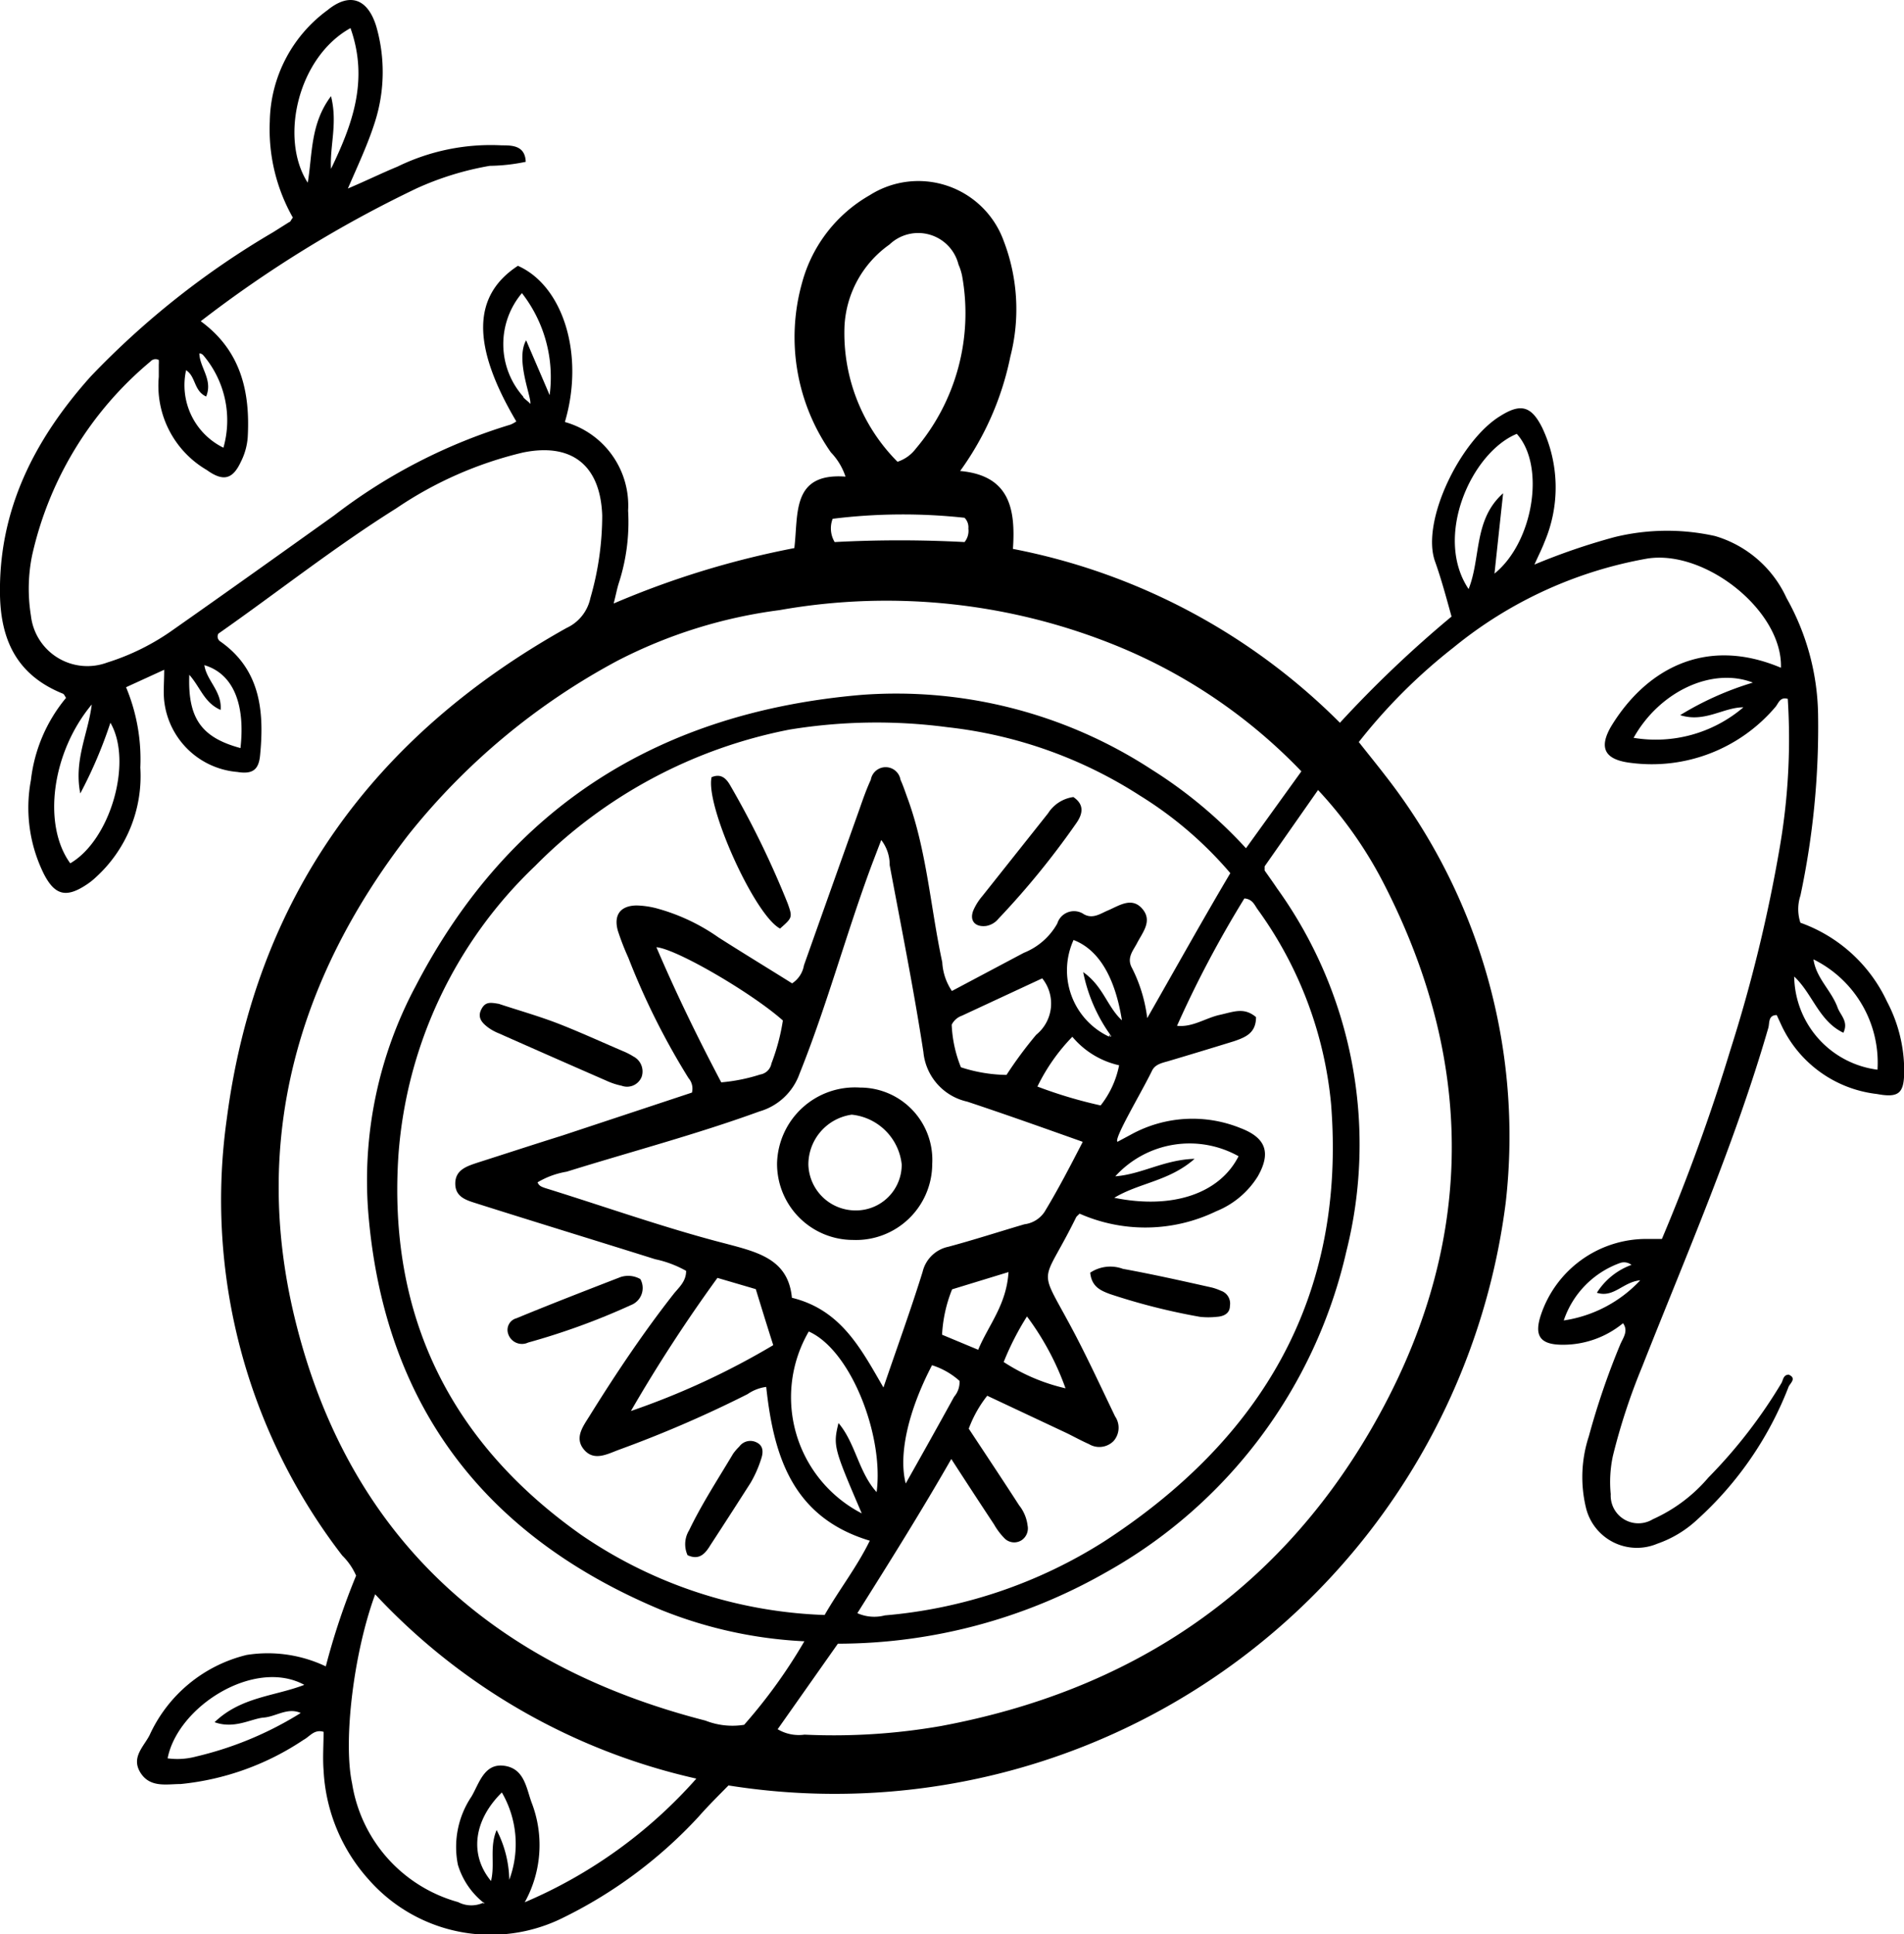 <svg xmlns="http://www.w3.org/2000/svg" viewBox="0 0 94.85 96.33"><g id="Layer_2" data-name="Layer 2"><g id="Illustrations"><path d="M80.85,65.91a4.7,4.7,0,0,1-3,1.07c-1.14,0-1.44-.45-1.08-1.51a5.54,5.54,0,0,1,5.27-3.76h.75a95.16,95.16,0,0,0,3.41-9.41,74.82,74.82,0,0,0,2.48-10.21,31.72,31.72,0,0,0,.38-7.28c-.4-.12-.47.25-.63.42A8.07,8.07,0,0,1,81.26,38c-1.3-.15-1.64-.72-1-1.82,1.66-2.73,4.6-4.55,8.46-2.92.09-2.83-3.76-5.89-6.65-5.44a21,21,0,0,0-9.66,4.43,27.67,27.67,0,0,0-4.72,4.71c.44.56.89,1.11,1.32,1.67a29.17,29.17,0,0,1,6,21.26A33.69,33.69,0,0,1,36.29,88.93c-.46.47-1,1-1.5,1.57a22.89,22.89,0,0,1-6.7,5,8.09,8.09,0,0,1-9.73-1.89,8.78,8.78,0,0,1-2.24-5.43c-.05-.63,0-1.27,0-1.92-.47-.14-.68.23-1,.4A13.35,13.35,0,0,1,9,88.86c-.69,0-1.52.2-2-.56s.15-1.29.45-1.87a7.17,7.17,0,0,1,4.84-4,6.72,6.72,0,0,1,3.94.57,34.73,34.73,0,0,1,1.51-4.52,3.2,3.2,0,0,0-.69-1A29,29,0,0,1,11.3,55.71c1.44-11,7.3-19.05,16.92-24.43a2.12,2.12,0,0,0,1.19-1.49A14.78,14.78,0,0,0,30,25.67c-.09-2.49-1.51-3.63-3.95-3.13a19.08,19.08,0,0,0-6.31,2.78c-3.08,1.93-5.93,4.19-8.86,6.24a.29.29,0,0,0,.08.38c2,1.39,2.21,3.46,2,5.64-.06.74-.35,1-1.14.87a4,4,0,0,1-3.64-3.54c-.05-.47,0-.95,0-1.55l-1.9.87a9.31,9.31,0,0,1,.71,4,6.81,6.81,0,0,1-2.22,5.47,3.32,3.32,0,0,1-.47.37c-1,.66-1.57.53-2.12-.55a7.42,7.42,0,0,1-.64-4.66,7.78,7.78,0,0,1,1.75-4.1c-.06-.09-.1-.19-.16-.21C.93,33.66.05,32,0,29.66c-.08-4.3,1.75-7.81,4.51-10.9a41.63,41.63,0,0,1,9.09-7.19l.81-.51c.06,0,.09-.12.18-.22a8.91,8.91,0,0,1-1.15-4.79A7,7,0,0,1,16.31.51c1.1-.9,2-.59,2.43.79a8.2,8.2,0,0,1-.08,4.83c-.34,1.06-.81,2.06-1.33,3.26C18.25,9,19,8.63,19.8,8.3A10.59,10.59,0,0,1,25,7.24c.5,0,1.16,0,1.19.82a9.26,9.26,0,0,1-1.79.2,14.9,14.9,0,0,0-3.64,1.12A59.63,59.63,0,0,0,10,16c2,1.46,2.47,3.51,2.34,5.79A3.24,3.24,0,0,1,12,23c-.41.88-.88,1-1.7.41a4.86,4.86,0,0,1-2.39-4.64c0-.2,0-.4,0-.6a2,2,0,0,0,0-.24.34.34,0,0,0-.42.08A17.55,17.55,0,0,0,1.6,27.66a8.35,8.35,0,0,0-.06,3A2.83,2.83,0,0,0,5.34,33a11.66,11.66,0,0,0,3.31-1.65c2.68-1.88,5.34-3.78,8-5.68a27.44,27.44,0,0,1,8.78-4.52,1.4,1.4,0,0,0,.29-.16c-2.23-3.77-2.2-6.26.08-7.75,2.26,1,3.33,4.44,2.34,7.78a4.32,4.32,0,0,1,3.15,4.41A9.84,9.84,0,0,1,30.84,29c-.1.3-.15.6-.27,1.06a43.9,43.9,0,0,1,9-2.76c.21-1.68-.16-3.76,2.55-3.56a3.18,3.18,0,0,0-.73-1.21,10,10,0,0,1-1.43-8.46,7.17,7.17,0,0,1,3.37-4.35A4.52,4.52,0,0,1,50,12a9.49,9.49,0,0,1,.33,5.77,14.69,14.69,0,0,1-2.5,5.69c2.46.22,2.77,1.88,2.63,3.88A31.42,31.42,0,0,1,66.75,36a57.62,57.62,0,0,1,5.56-5.29c-.26-.94-.51-1.87-.82-2.74-.72-2,1.27-6.05,3.25-7.25,1-.63,1.54-.52,2.09.59A6.94,6.94,0,0,1,76.94,27c-.12.32-.28.63-.5,1.12a32.15,32.15,0,0,1,4-1.37,11,11,0,0,1,5-.05A5.68,5.68,0,0,1,89,29.79a12.19,12.19,0,0,1,1.57,5.82,40.3,40.3,0,0,1-.88,9,2.15,2.15,0,0,0,0,1.35A7.56,7.56,0,0,1,94,49.88a7.4,7.4,0,0,1,.86,3.44c0,1.12-.24,1.38-1.36,1.17a6,6,0,0,1-4.75-3.41l-.24-.52c-.44,0-.35.41-.42.64C86.41,57,84,62.51,81.8,68.09a30.87,30.87,0,0,0-1.45,4.42,6.16,6.16,0,0,0-.11,1.91,1.38,1.38,0,0,0,2.1,1.25A7.82,7.82,0,0,0,85.1,73.6a25,25,0,0,0,3.65-4.72c.08-.15.09-.41.36-.41.37.17.13.37,0,.58a17.35,17.35,0,0,1-4.55,6.63,5.6,5.6,0,0,1-2,1.21A2.61,2.61,0,0,1,79,75.07a6.51,6.51,0,0,1,.15-3.53A37.59,37.59,0,0,1,80.7,67c.14-.35.45-.7.14-1.11L81,66h0ZM81.27,63a.6.6,0,0,0-.57-.09,4.6,4.6,0,0,0-2.8,2.86,6.52,6.52,0,0,0,3.81-2c-.86.08-1.32.89-2.16.62A3.42,3.42,0,0,1,81.28,63s0-.09,0,0S81.27,63,81.27,63ZM9.87,17.61l0-.13.06.09c0,.73.69,1.33.34,2.18-.62-.28-.51-1-1-1.31a3.47,3.47,0,0,0,1.86,3.86,5,5,0,0,0-1-4.6A.26.26,0,0,0,9.87,17.61Zm16.19,2.14c0,.09.3.26.35.37.12-.22-.76-2.19-.2-3.17.4.94.75,1.74,1.17,2.73A6.81,6.81,0,0,0,26,14.6,3.94,3.94,0,0,0,26.06,19.75ZM55.31,51.54c0,.07,0,.11,0,.07s-.07.06.05,0a8.11,8.11,0,0,1-1.4-3.19c1,.7,1.19,1.72,1.93,2.4-.35-2.19-1.18-3.53-2.41-4a3.65,3.65,0,0,0,1.76,4.81S55.28,51.56,55.31,51.54Zm35-3.76-.07,0h.1c.13.94.89,1.55,1.2,2.4.14.39.56.7.29,1.26-1.22-.58-1.53-1.94-2.45-2.8a4.75,4.75,0,0,0,4.15,4.64A5.74,5.74,0,0,0,90.33,47.78ZM15,85.33c-.66-.31-1.24.17-1.86.22s-1.46.59-2.45.23c1.32-1.27,3-1.29,4.47-1.86C12.67,82.57,8.85,85,8.35,87.58a3.59,3.59,0,0,0,1.42-.09A17.33,17.33,0,0,0,15,85.31l0-.1Zm9.08,9.42c0,.09,0,.11,0,.06s-.09,0,.06,0a3.82,3.82,0,0,1-1.33-1.93,4.5,4.5,0,0,1,.68-3.4c.38-.65.63-1.66,1.62-1.53s1.1,1.06,1.36,1.8a5.87,5.87,0,0,1-.33,5,23.87,23.87,0,0,0,8.55-6.16,31.21,31.21,0,0,1-16-9.18c-1.08,2.93-1.6,7.32-1.15,9.42a7.32,7.32,0,0,0,5.28,5.91A1.42,1.42,0,0,0,24.12,94.75ZM58.61,51.09c.78.1,1.43-.38,2.15-.54s1.21-.39,1.81.11c0,.79-.51,1-1.09,1.2q-1.65.51-3.3,1c-.32.09-.64.16-.79.47-.55,1.13-1.92,3.4-1.72,3.54,0,0,.51-.27.71-.38a6.36,6.36,0,0,1,5.42-.3c1.26.48,1.53,1.22.86,2.4a4.35,4.35,0,0,1-2.07,1.74,8.11,8.11,0,0,1-6.81.12c-.08.09-.15.13-.18.2-1.78,3.62-1.94,2.19,0,5.9.68,1.31,1.3,2.65,1.95,4a1,1,0,0,1-.08,1.23,1,1,0,0,1-1.22.15c-.36-.16-.71-.35-1.07-.53l-4-1.88a6,6,0,0,0-.92,1.64c.85,1.29,1.69,2.55,2.51,3.82a2,2,0,0,1,.42,1,.71.71,0,0,1-.29.73.68.68,0,0,1-.88-.11,3.34,3.34,0,0,1-.5-.67c-.7-1.06-1.4-2.13-2.13-3.26-1.5,2.62-3.08,5.14-4.68,7.68a2.07,2.07,0,0,0,1.37.11A24.17,24.17,0,0,0,55,76.78C62.88,71.66,67.06,64.57,66.31,55a19.63,19.63,0,0,0-3.67-9.72c-.14-.2-.25-.5-.65-.53a54.15,54.15,0,0,0-3.38,6.4l0,.05ZM34.47,54.42a.8.8,0,0,0-.17-.72,36.19,36.19,0,0,1-3-6,12.8,12.8,0,0,1-.52-1.34c-.22-.78.12-1.25.93-1.26a4.35,4.35,0,0,1,.95.13,9.84,9.84,0,0,1,3.13,1.46c1.24.79,2.49,1.55,3.67,2.29a1.34,1.34,0,0,0,.59-.9q1.38-3.89,2.77-7.79c.17-.49.35-1,.56-1.45a.75.75,0,0,1,1.48,0c.15.33.26.68.38,1,.94,2.62,1.12,5.4,1.7,8.09a2.83,2.83,0,0,0,.48,1.43L51,47.46A3.32,3.32,0,0,0,52.67,46,.87.87,0,0,1,54,45.54c.42.23.77,0,1.14-.17.57-.23,1.22-.73,1.76-.11s0,1.2-.28,1.76c-.21.38-.5.72-.22,1.21a7.54,7.54,0,0,1,.75,2.48c1.39-2.43,2.73-4.84,4.14-7.22a19.1,19.1,0,0,0-4.5-3.86,22.21,22.21,0,0,0-9.6-3.41,26.88,26.88,0,0,0-7.86.12,24.34,24.34,0,0,0-12.67,6.79,22.1,22.1,0,0,0-6.81,14.38c-.54,8,2.57,14.32,9.09,18.93a22.8,22.8,0,0,0,12.14,4c.73-1.27,1.61-2.39,2.25-3.7-3.86-1.16-4.79-4.23-5.16-7.66a2.13,2.13,0,0,0-.93.36,59,59,0,0,1-6.38,2.76c-.58.21-1.26.61-1.77,0s0-1.21.32-1.74c1.29-2.07,2.65-4.1,4.14-6,.26-.33.63-.62.63-1.16a5.39,5.39,0,0,0-1.54-.58c-2.93-.92-5.87-1.82-8.81-2.75-.52-.17-1.14-.3-1.15-1s.57-.88,1.11-1.06c1.41-.45,2.81-.91,4.22-1.35Zm30.36-16a26.72,26.72,0,0,0-9-6.17,30.41,30.41,0,0,0-17-1.86,24.39,24.39,0,0,0-8.07,2.52A33.54,33.54,0,0,0,20.33,41.6c-5.5,7.13-7.79,15.16-5.66,24,2.61,10.83,9.76,17.35,20.47,20.1a3.67,3.67,0,0,0,1.93.21,26.19,26.19,0,0,0,3-4.16,21.87,21.87,0,0,1-7.13-1.56C24.14,76.52,19.15,70,18.35,60.45a20.53,20.53,0,0,1,2.36-11.34c4.68-9,12.23-13.65,22.22-14.5a23.28,23.28,0,0,1,14.44,3.72,22.78,22.78,0,0,1,4.7,3.92ZM41.74,81.87l-3,4.26a2.06,2.06,0,0,0,1.34.27,31,31,0,0,0,6.8-.43c9.32-1.74,16.63-6.54,21.4-14.74,5.15-8.86,5.39-18,.66-27.21a20.58,20.58,0,0,0-3.28-4.67L63,43.15c0,.14,0,.18,0,.21.21.3.42.59.62.89a21.84,21.84,0,0,1,3.45,18.08,24.56,24.56,0,0,1-12,16A27,27,0,0,1,41.74,81.87Zm12.19-25c-2-.71-3.88-1.38-5.75-2A2.8,2.8,0,0,1,46,52.4c-.48-3.12-1.1-6.21-1.68-9.31a2,2,0,0,0-.42-1.25l-.47,1.23c-1.28,3.44-2.23,7-3.6,10.41a3,3,0,0,1-2,1.88c-3.16,1.15-6.39,2-9.6,3a4.15,4.15,0,0,0-1.45.53c.07.19.23.23.36.28,3,.93,6,2,9,2.77,1.62.43,3.13.78,3.31,2.7,2.45.6,3.44,2.54,4.56,4.47.68-2,1.36-3.86,1.95-5.76a1.67,1.67,0,0,1,1.28-1.25c1.27-.34,2.53-.75,3.79-1.12a1.42,1.42,0,0,0,1-.61C52.71,59.25,53.29,58.13,53.93,56.89ZM44.71,23a1.87,1.87,0,0,0,.91-.65,10.44,10.44,0,0,0,2.31-8.6,2.7,2.7,0,0,0-.18-.57,2.07,2.07,0,0,0-3.44-1,5.3,5.3,0,0,0-2.24,4.06A9.07,9.07,0,0,0,44.71,23ZM42.93,75.38c-1.41-3.28-1.43-3.37-1.16-4.5.85,1,1,2.45,1.9,3.44.37-2.8-1.28-7.07-3.38-8A6.51,6.51,0,0,0,42.93,75.38ZM35.74,63.65a76,76,0,0,0-4.31,6.63A37.92,37.92,0,0,0,38.52,67c-.32-1-.59-1.88-.87-2.79Zm.19-9.74a8.77,8.77,0,0,0,1.94-.39.68.68,0,0,0,.56-.55A10.43,10.43,0,0,0,39,50.83c-1.51-1.35-5.3-3.57-6.3-3.65C33.69,49.5,34.78,51.73,35.93,53.91Zm39.63-32.3c-2.26.93-4.15,5.12-2.4,7.73.62-1.55.24-3.46,1.72-4.77-.14,1.29-.28,2.58-.43,4C76.39,27,77,23.2,75.56,21.61ZM4,39.52c-.33-1.67.4-3,.57-4.43-2,2.4-2.46,6-1.07,7.91,2-1.16,3.13-5.06,2-7A22.6,22.6,0,0,1,4,39.52Zm47.92,9.21-4,1.86a.9.9,0,0,0-.51.45,6.33,6.33,0,0,0,.46,2.12,7.6,7.6,0,0,0,2.27.38,20.52,20.52,0,0,1,1.48-2A2,2,0,0,0,51.92,48.73ZM17.46,1.4c-2.62,1.45-3.55,5.5-2.13,7.7.24-1.41.12-2.93,1.16-4.31.34,1.36-.07,2.48,0,3.62C17.55,6.21,18.38,4,17.46,1.4ZM61.7,57.59a5,5,0,0,0-6.14,1c1.32-.1,2.44-.83,3.95-.87-1.27,1.12-2.76,1.19-4,1.94C58.41,60.25,60.76,59.45,61.7,57.59ZM41.58,27a60.66,60.66,0,0,1,6.47,0,.88.88,0,0,0,.19-.67.67.67,0,0,0-.19-.54,28.42,28.42,0,0,0-6.57.05A1.33,1.33,0,0,0,41.58,27Zm45.74,7c-2-.78-4.63.41-5.94,2.75a6.72,6.72,0,0,0,5.47-1.52c-1,0-1.93.78-3.15.39A15.35,15.35,0,0,1,87.32,34ZM53.42,51.64a9.52,9.52,0,0,0-1.74,2.48,22.53,22.53,0,0,0,3.15.94,4.68,4.68,0,0,0,.92-2A4.24,4.24,0,0,1,53.42,51.64ZM50.24,63.36l-2.81.86a7,7,0,0,0-.5,2.26l1.8.75C49.24,66,50.14,65,50.24,63.36ZM46.43,68c-1.19,2.28-1.68,4.46-1.31,5.89.84-1.49,1.63-2.9,2.41-4.32a1.12,1.12,0,0,0,.27-.79A3.73,3.73,0,0,0,46.43,68Zm-37-34.37c-.08,2.16.62,3.11,2.55,3.63.25-2.24-.39-3.71-1.8-4.13.11.77.89,1.31.81,2.23C10.17,35,10,34.26,9.43,33.61ZM50,67.84a9.52,9.52,0,0,0,3.08,1.31,13.68,13.68,0,0,0-1.92-3.58A13.87,13.87,0,0,0,50,67.84ZM24.46,93.69c.21-.85-.09-1.66.28-2.54a5.62,5.62,0,0,1,.63,2.48A5.11,5.11,0,0,0,25,89.28C23.6,90.66,23.37,92.37,24.46,93.69Z"/><path d="M24.85,50c.93.31,2,.61,3,1s2.12.9,3.17,1.35a3.3,3.3,0,0,1,.53.27.84.84,0,0,1,.42,1,.78.78,0,0,1-1,.46,3.57,3.57,0,0,1-.78-.26q-2.68-1.17-5.34-2.35a2.47,2.47,0,0,1-.53-.29c-.29-.22-.55-.48-.35-.89S24.43,49.93,24.85,50Z"/><path d="M35.45,38.71c.48-.2.74.07.95.45A45.34,45.34,0,0,1,39.24,45c.25.7.23.71-.38,1.25C37.59,45.59,35.12,40.1,35.45,38.71Z"/><path d="M53.47,39.7c.6.4.44.9.12,1.34a40.65,40.65,0,0,1-3.86,4.73,1,1,0,0,1-.6.35c-.55.07-.85-.26-.64-.78a2.84,2.84,0,0,1,.44-.7l3.28-4.13A1.78,1.78,0,0,1,53.47,39.7Z"/><path d="M31.9,63.71A.91.91,0,0,1,31.44,65a34.57,34.57,0,0,1-5.13,1.87.72.72,0,0,1-1-.45.6.6,0,0,1,.42-.76c1.72-.71,3.45-1.38,5.18-2.05A1.22,1.22,0,0,1,31.9,63.71Z"/><path d="M34.25,77.46a1.33,1.33,0,0,1,.08-1.24c.64-1.33,1.44-2.55,2.19-3.81a2.58,2.58,0,0,1,.31-.36.68.68,0,0,1,.85-.21c.37.17.34.52.24.82a5.84,5.84,0,0,1-.53,1.2c-.64,1-1.32,2.06-2,3.1C35.13,77.39,34.83,77.73,34.25,77.46Z"/><path d="M54.31,63.39a1.81,1.81,0,0,1,1.63-.19c1.49.27,3,.61,4.43.93a2.69,2.69,0,0,1,.45.16.67.67,0,0,1,.45.75c0,.39-.32.53-.66.55a3.83,3.83,0,0,1-.83,0,31.55,31.55,0,0,1-4.5-1.14C54.83,64.28,54.38,64.09,54.31,63.39Z"/><path d="M42.49,61.76a3.79,3.79,0,0,1-3.78-3.83,3.88,3.88,0,0,1,4.13-3.76,3.6,3.6,0,0,1,3.6,3.8A3.8,3.8,0,0,1,42.49,61.76Zm.16-1.47A2.28,2.28,0,0,0,44.92,58a2.79,2.79,0,0,0-2.49-2.48A2.51,2.51,0,0,0,40.27,58,2.35,2.35,0,0,0,42.65,60.29Z"/></g></g></svg>